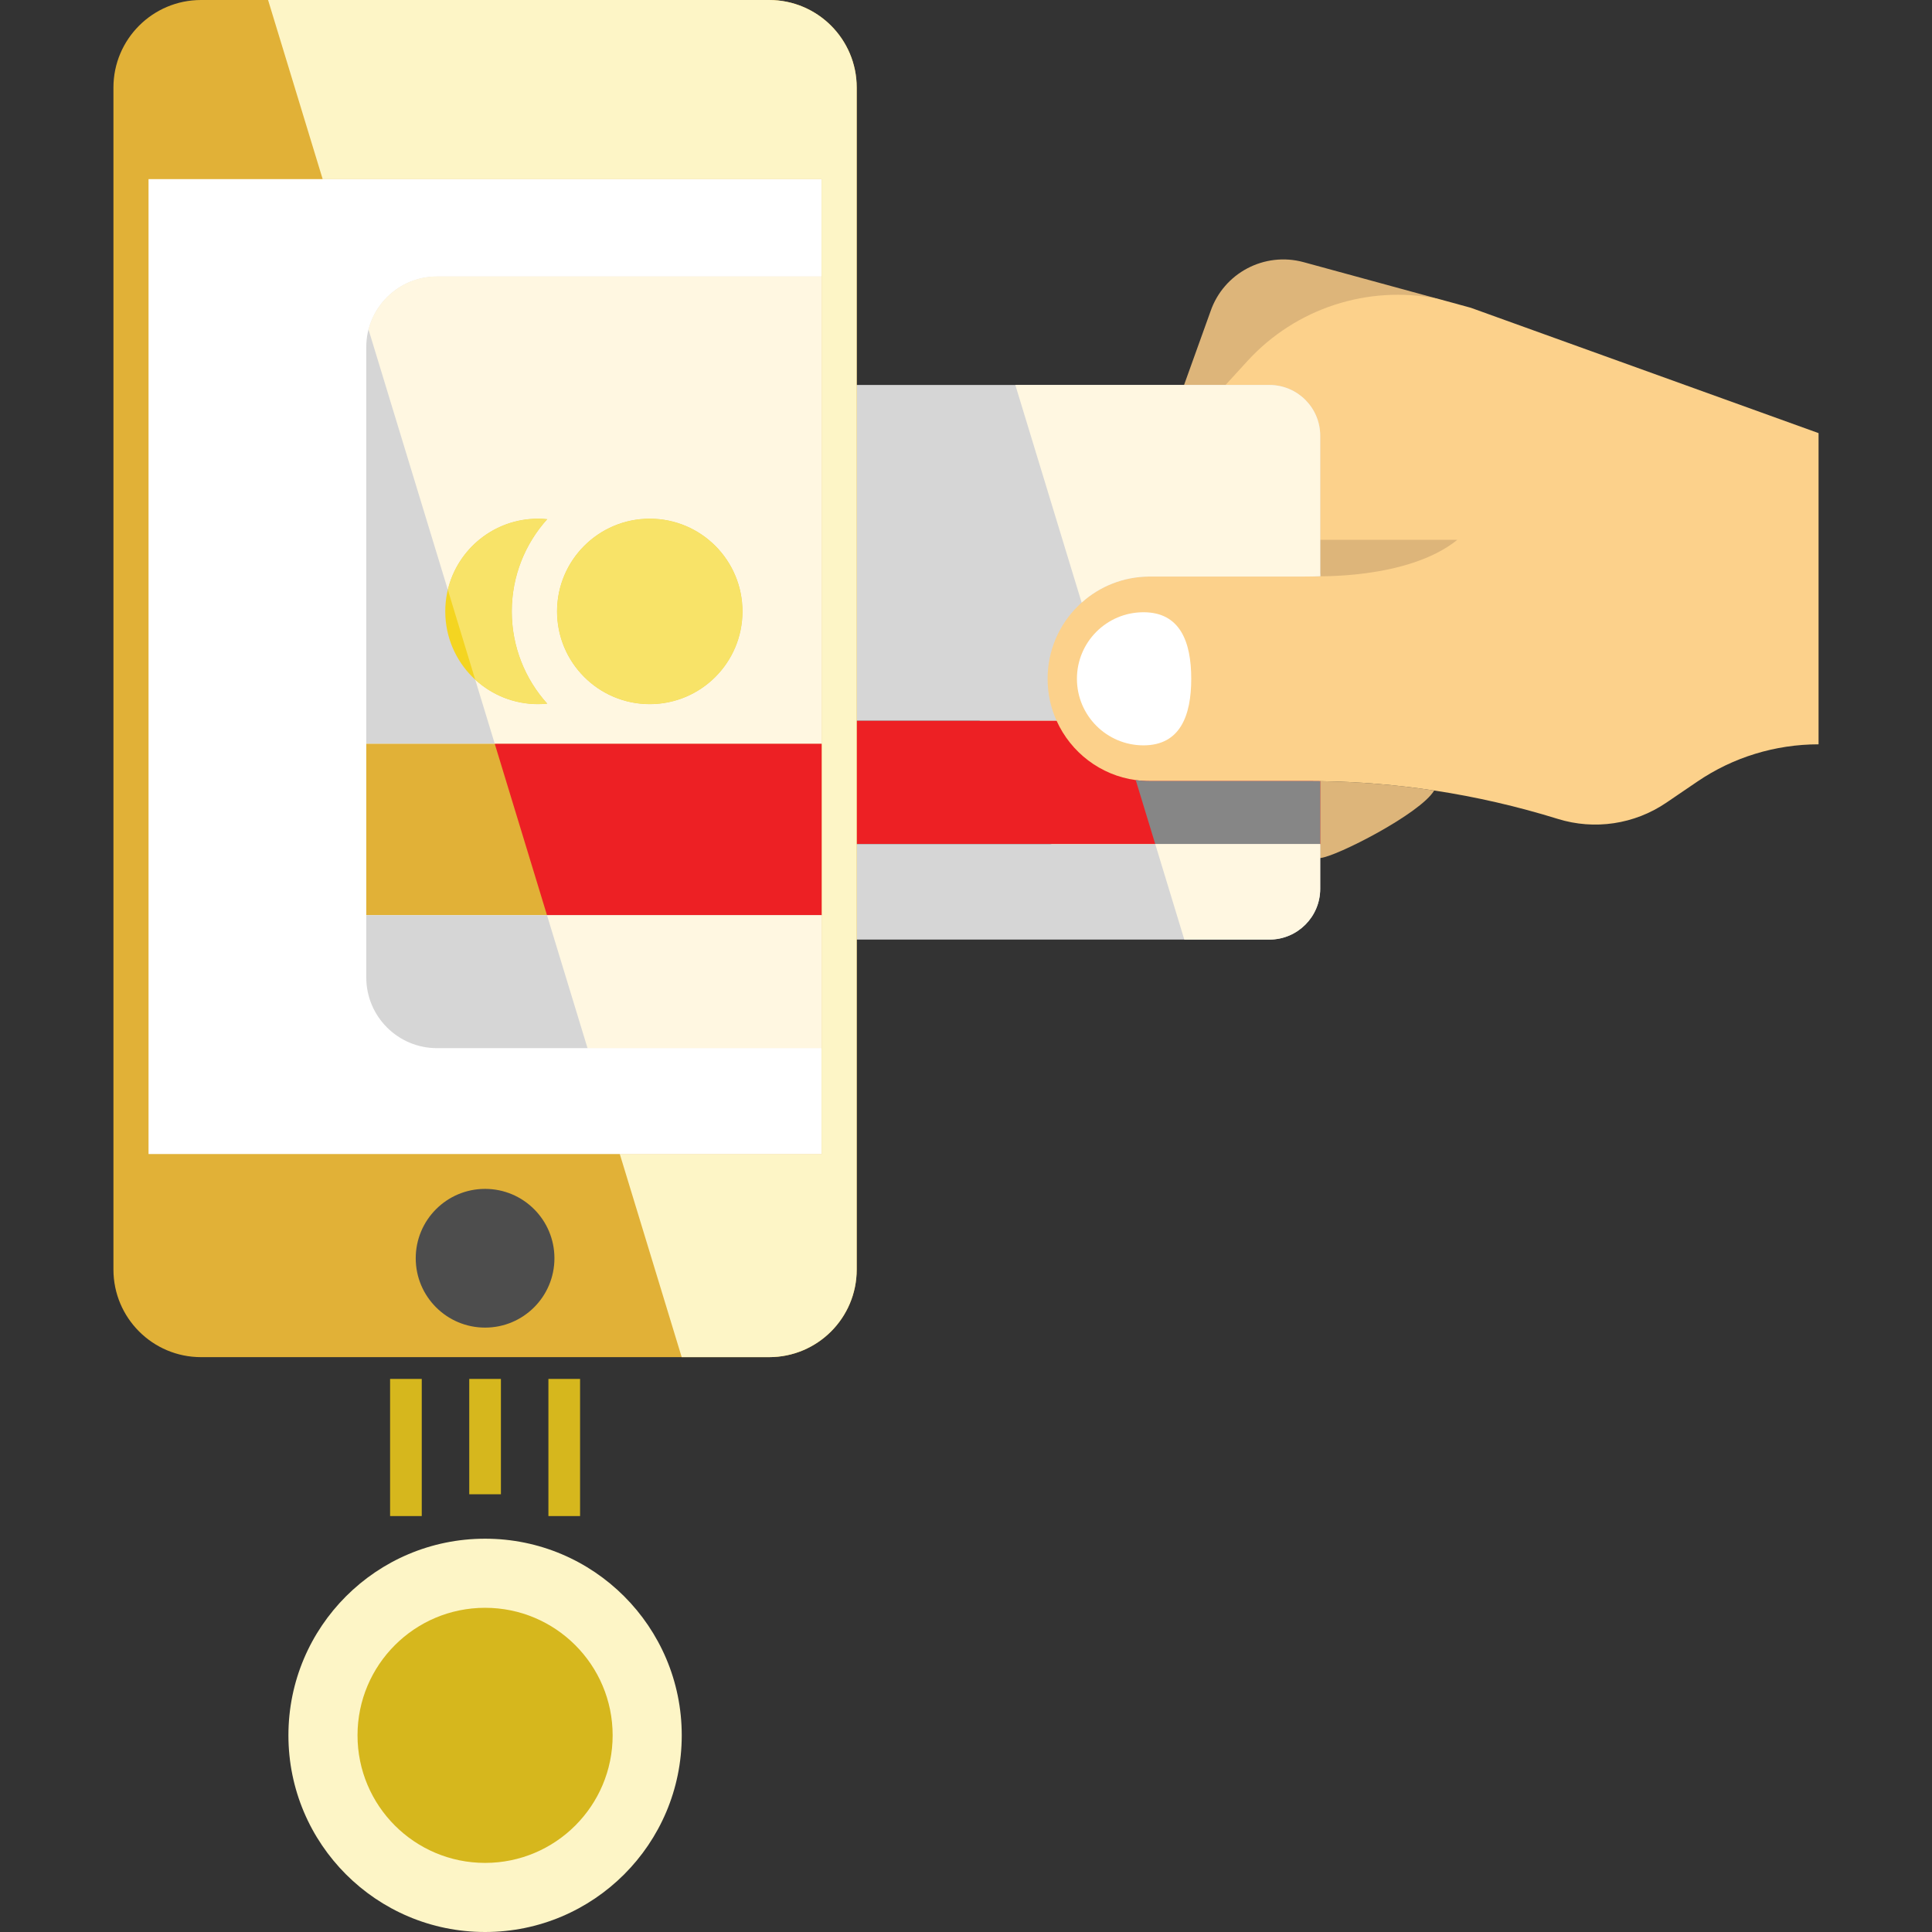 <svg width="77" height="77" viewBox="0 0 77 77" fill="none" xmlns="http://www.w3.org/2000/svg">
<rect x="0" y="0" width="77" height="77" fill="#333333" stroke="none"/>
<path d="M50.624 34.537L50.444 32.149L52.617 31.133C54.14 31.153 55.656 31.278 57.159 31.506C56.605 32.434 53.242 34.149 52.617 34.197L50.624 34.537Z" fill="#DDB57A"/>
<path d="M19.333 77C23.662 77 27.171 73.491 27.171 69.162C27.171 64.834 23.662 61.325 19.333 61.325C15.004 61.325 11.495 64.834 11.495 69.162C11.495 73.491 15.004 77 19.333 77Z" fill="#FDF5C6"/>
<path d="M19.333 74.246C22.141 74.246 24.417 71.97 24.417 69.162C24.417 66.355 22.141 64.079 19.333 64.079C16.525 64.079 14.249 66.355 14.249 69.162C14.249 71.97 16.525 74.246 19.333 74.246Z" fill="#D6B71D"/>
<path d="M48.245 12.409C48.771 10.88 50.393 10.024 51.954 10.448L57.28 11.902C58.575 14.809 58.575 14.809 56.648 16.915L48.844 15.343L46.658 16.825L48.245 12.409Z" fill="#DDB57A"/>
<path d="M50.083 21.918L49.362 21.512L50.173 19.124C50.173 18.006 48.947 17.591 47.83 17.591L48.844 15.343L49.719 14.386C51.646 12.28 54.519 11.356 57.28 11.902L57.294 11.905H57.301L58.571 12.253L58.613 12.264L72.479 17.262V29.665C71.618 29.665 70.766 29.794 69.951 30.044C69.137 30.293 68.36 30.665 67.648 31.15L66.41 31.992C65.141 32.855 63.548 33.092 62.085 32.637C60.476 32.138 58.834 31.76 57.173 31.507L57.159 31.506C55.656 31.278 54.14 31.153 52.617 31.133C52.461 31.13 51.006 35.303 50.85 35.303L45.486 34.853C43.833 34.853 40.67 33.339 40.033 31.923C39.801 31.413 39.041 29.59 39.041 28.994C39.041 27.867 39.611 24.323 40.349 23.585C41.085 22.847 41.162 22.459 42.286 22.459L44.315 21.557C44.53 21.557 49.87 21.929 50.083 21.918Z" fill="#FCD18B"/>
<path d="M58.082 21.515H52.301L52.307 22.963C52.308 22.963 56.086 23.129 58.082 21.515Z" fill="#DDB57A"/>
<path d="M52.622 22.964C52.41 22.974 52.193 22.978 51.979 22.978H45.824C44.78 22.978 43.828 23.371 43.109 24.017C43.053 24.065 42.999 24.117 42.945 24.172C42.206 24.911 41.752 25.927 41.752 27.054C41.752 27.651 41.88 28.219 42.112 28.729H19.704V17.366C19.704 16.248 20.611 15.343 21.728 15.343H50.593C51.71 15.343 52.617 16.248 52.617 17.366V22.825L52.622 22.964Z" fill="#D6D6D6"/>
<path d="M52.617 31.132V33.64H19.704V28.729H42.112C42.676 29.982 43.855 30.898 45.265 31.091C45.447 31.116 45.635 31.128 45.824 31.128H52.148C52.305 31.128 52.46 31.13 52.617 31.132Z" fill="#ED2024"/>
<path d="M52.617 33.64V35.423C52.617 36.54 51.71 37.447 50.593 37.447H21.728C20.611 37.447 19.704 36.54 19.704 35.423V33.64H52.617Z" fill="#D6D6D6"/>
<path d="M45.574 24.401C44.109 24.401 42.921 25.588 42.921 27.053C42.921 28.518 44.109 29.706 45.574 29.706C47.038 29.706 47.477 28.518 47.477 27.053C47.477 25.588 47.038 24.401 45.574 24.401Z" fill="white"/>
<path d="M34.144 3.49V50.597C34.144 52.526 32.581 54.089 30.652 54.089H8.013C6.086 54.089 4.521 52.526 4.521 50.597V3.49C4.521 1.563 6.086 0 8.013 0H30.652C32.581 0 34.144 1.563 34.144 3.49Z" fill="#E1B137"/>
<path d="M32.747 7.139V45.994H5.92V7.139H32.747Z" fill="white"/>
<path d="M32.747 11.017V29.643H14.598V13.831C14.598 12.276 15.859 11.017 17.415 11.017L32.747 11.017Z" fill="#D6D6D6"/>
<path d="M32.747 29.643V36.476H14.598V29.643H32.747Z" fill="#E1B137"/>
<path d="M32.747 36.476V41.774H17.415C15.859 41.774 14.598 40.512 14.598 38.957V36.476H32.747Z" fill="#D6D6D6"/>
<path d="M20.398 24.368C20.398 25.78 20.933 27.07 21.811 28.044C21.689 28.058 21.566 28.064 21.442 28.064C19.401 28.064 17.746 26.409 17.746 24.368C17.746 22.327 19.401 20.672 21.442 20.672C21.566 20.672 21.689 20.678 21.811 20.692C20.933 21.666 20.398 22.956 20.398 24.368Z" fill="#F4D521"/>
<path d="M29.592 24.368C29.592 22.327 27.938 20.672 25.896 20.672C23.855 20.672 22.201 22.327 22.201 24.368C22.201 26.409 23.855 28.064 25.896 28.064C27.937 28.064 29.592 26.409 29.592 24.368Z" fill="#F4D521"/>
<path d="M30.652 0H10.684L12.86 7.139H32.747V11.017V29.643V36.476V41.774V45.994H24.702L27.169 54.089H30.652C32.581 54.089 34.144 52.526 34.144 50.597V37.447V33.64V28.729V15.343V3.49C34.144 1.563 32.581 0 30.652 0Z" fill="#FDF5C6"/>
<path d="M32.747 41.774H23.416L24.702 45.994H32.747V41.774ZM32.747 7.139H12.86L14.686 13.129C14.998 11.914 16.102 11.017 17.415 11.017H32.747V7.139Z" fill="white"/>
<path d="M25.896 28.064C23.855 28.064 22.201 26.409 22.201 24.368C22.201 22.327 23.855 20.672 25.896 20.672C27.938 20.672 29.592 22.327 29.592 24.368C29.592 26.409 27.937 28.064 25.896 28.064ZM32.747 11.017H17.415C16.102 11.017 14.998 11.914 14.686 13.129L17.848 23.504C18.237 21.88 19.698 20.672 21.442 20.672C21.566 20.672 21.689 20.678 21.811 20.692C20.933 21.666 20.398 22.956 20.398 24.368C20.398 25.78 20.933 27.07 21.811 28.044C21.689 28.058 21.566 28.064 21.442 28.064C20.477 28.064 19.599 27.694 18.94 27.088L19.719 29.643H32.747V11.017Z" fill="#FFF7E1"/>
<path d="M32.747 29.643H19.718L21.801 36.476H32.747V29.643Z" fill="#ED2024"/>
<path d="M32.747 36.476H21.801L23.416 41.774H32.747V36.476Z" fill="#FFF7E1"/>
<path d="M21.442 20.672C19.698 20.672 18.237 21.88 17.848 23.504L18.94 27.088C19.598 27.694 20.477 28.064 21.442 28.064C21.566 28.064 21.688 28.058 21.811 28.044C20.933 27.07 20.398 25.78 20.398 24.368C20.398 22.956 20.933 21.666 21.811 20.692C21.689 20.678 21.566 20.672 21.442 20.672Z" fill="#F8E368"/>
<path d="M25.896 20.672C23.855 20.672 22.201 22.327 22.201 24.368C22.201 26.409 23.855 28.064 25.896 28.064C27.938 28.064 29.592 26.409 29.592 24.368C29.592 22.327 27.937 20.672 25.896 20.672Z" fill="#F8E368"/>
<path d="M18.702 54.957V59.554H19.964V54.957" fill="#D6B71D"/>
<path d="M21.857 54.957V60.423H23.119V54.957" fill="#D6B71D"/>
<path d="M15.547 54.957V60.423H16.809V54.957" fill="#D6B71D"/>
<path d="M19.333 52.912C20.86 52.912 22.097 51.674 22.097 50.148C22.097 48.621 20.86 47.383 19.333 47.383C17.806 47.383 16.569 48.621 16.569 50.148C16.569 51.674 17.806 52.912 19.333 52.912Z" fill="#4D4D4D"/>
<path d="M45.265 31.091L46.042 33.64H52.617V31.132C52.46 31.13 52.305 31.128 52.148 31.128H45.824C45.635 31.128 45.447 31.116 45.265 31.091Z" fill="#868686"/>
<path d="M52.617 33.64H46.042L47.201 37.447H50.593C51.71 37.447 52.617 36.54 52.617 35.423V33.64" fill="#FFF7E1"/>
<path d="M50.593 15.343H48.843H47.19H40.466L43.109 24.017C43.828 23.371 44.78 22.978 45.824 22.978H51.979C52.193 22.978 52.41 22.974 52.622 22.964L52.617 22.825V21.515V17.366C52.617 16.248 51.71 15.343 50.593 15.343Z" fill="#FFF7E1"/>
</svg>
